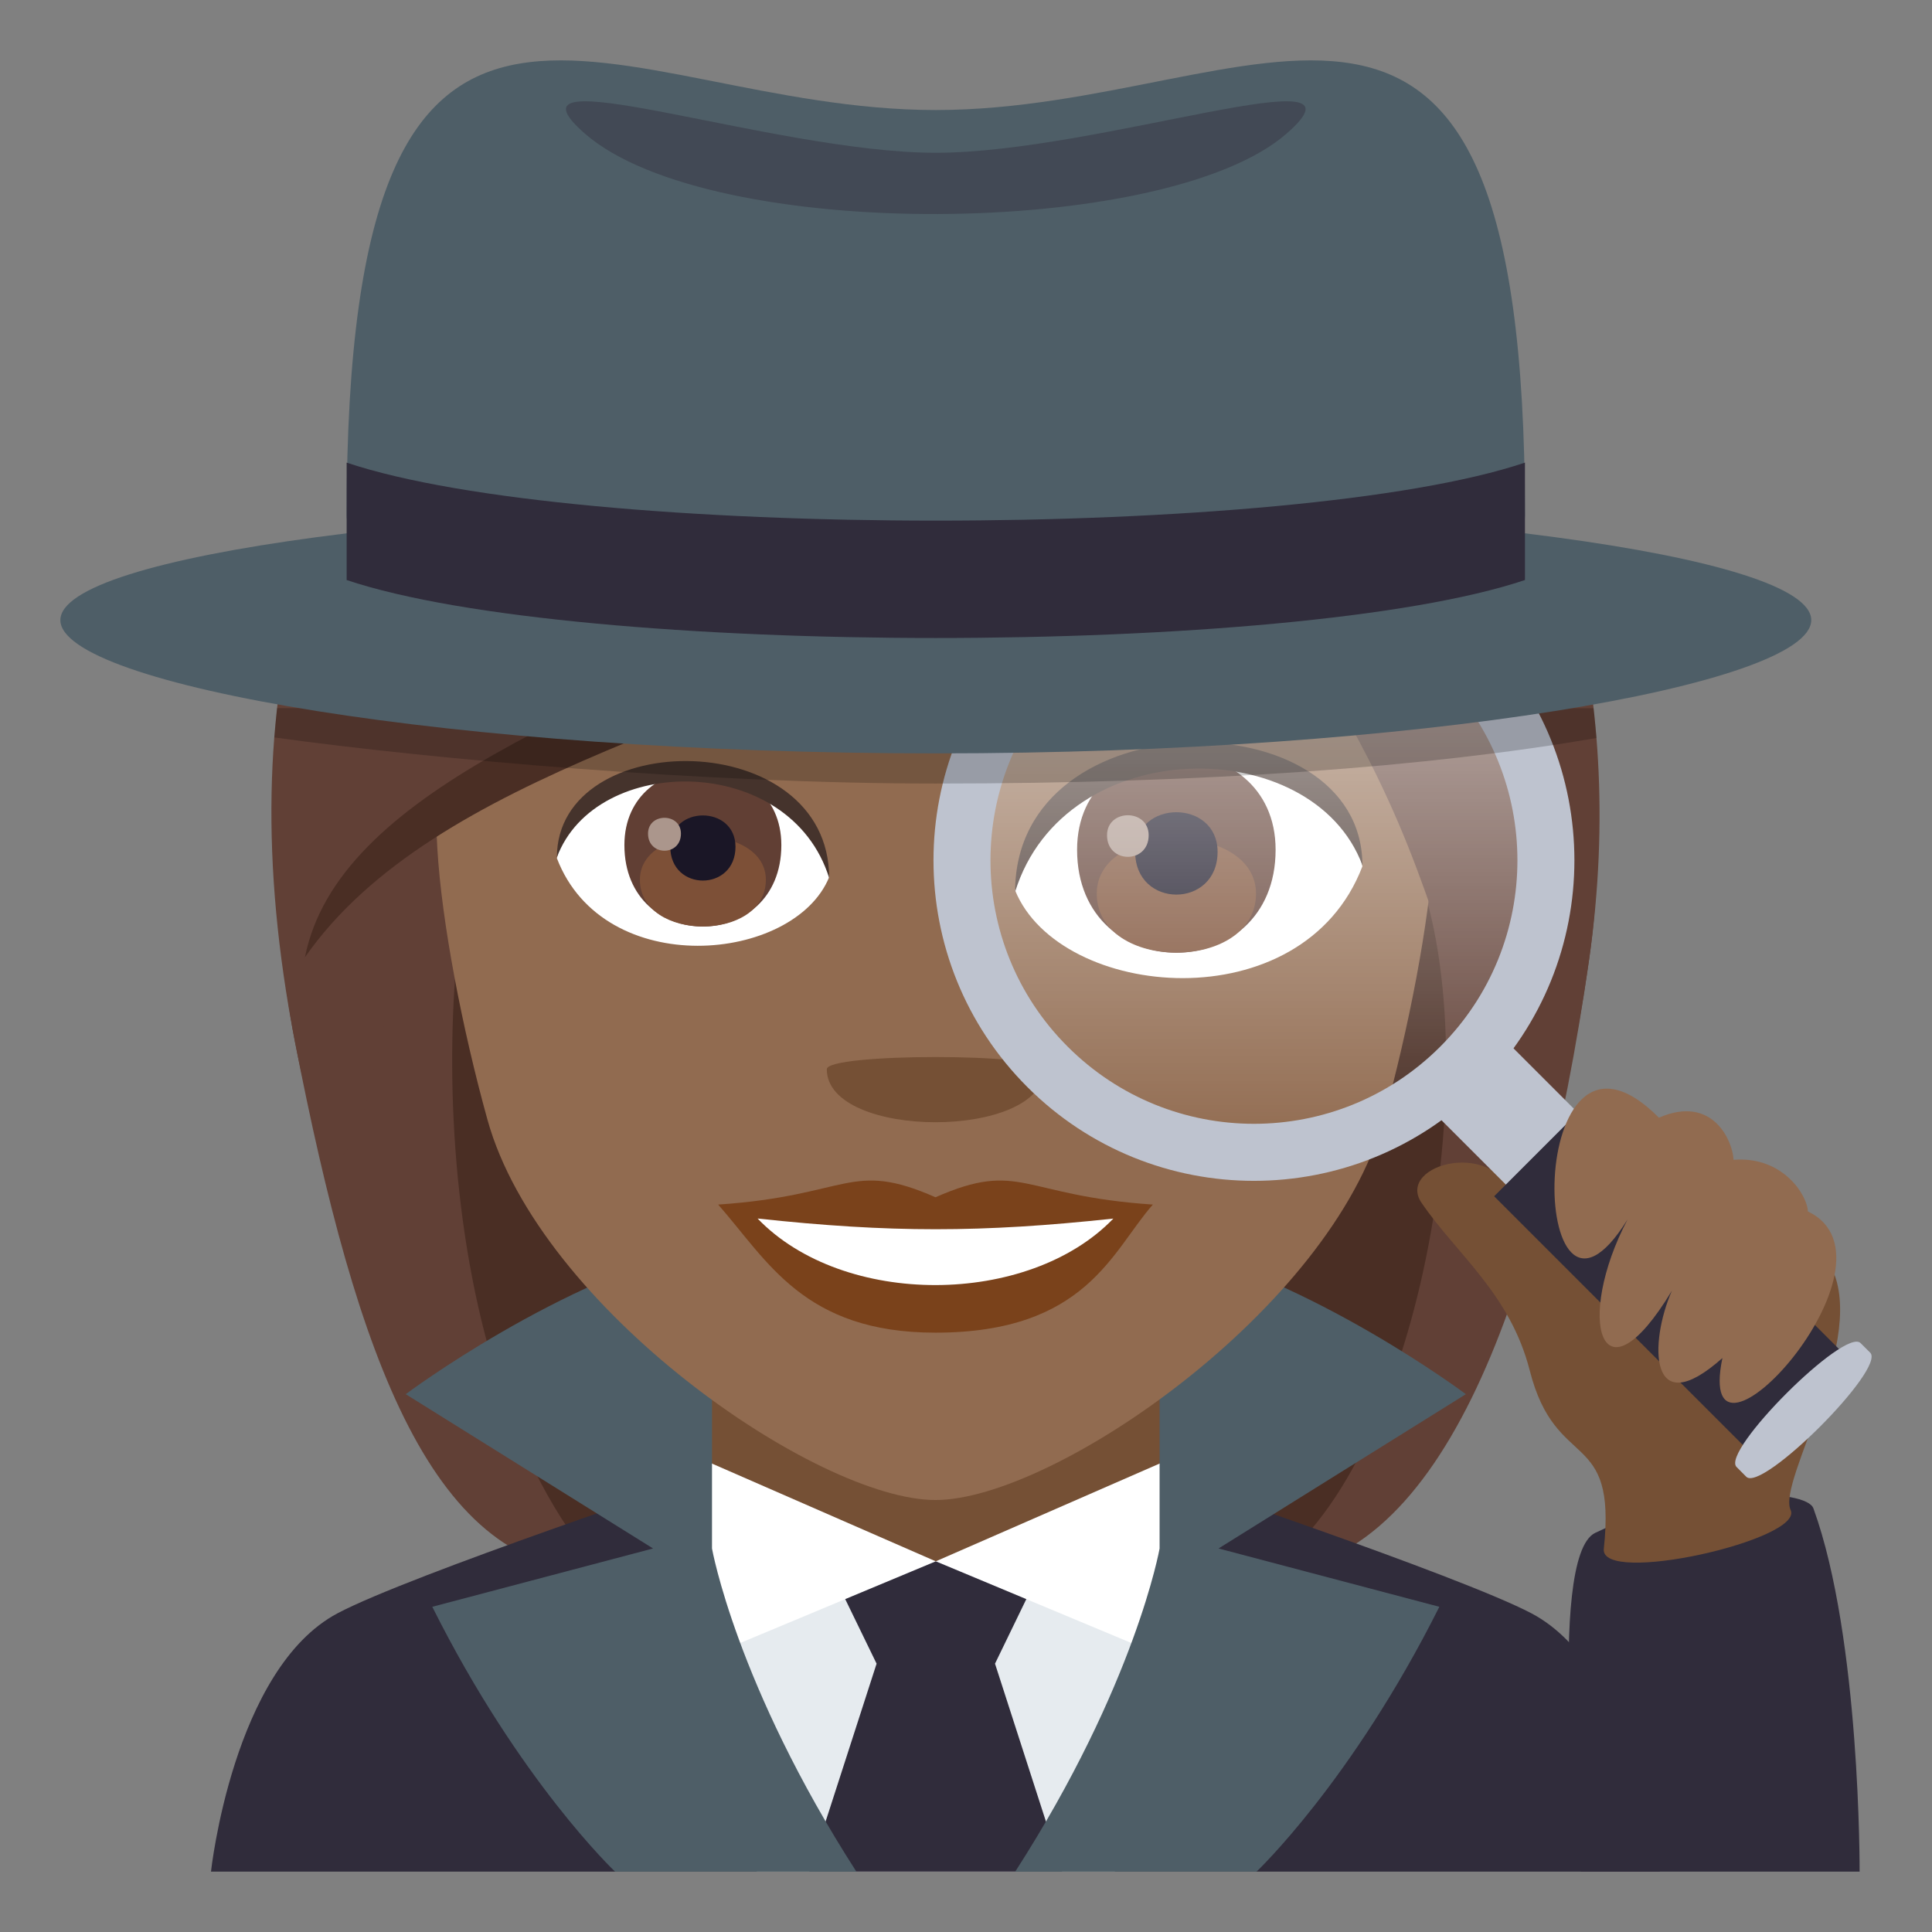 <?xml version="1.0" encoding="utf-8"?>
<!-- Generator: Adobe Illustrator 15.0.0, SVG Export Plug-In . SVG Version: 6.00 Build 0)  -->
<!DOCTYPE svg PUBLIC "-//W3C//DTD SVG 1.1//EN" "http://www.w3.org/Graphics/SVG/1.1/DTD/svg11.dtd">
<svg version="1.1" id="Layer_1" xmlns:x="http://ns.adobe.com/Extensibility/1.0/" xmlns:i="http://ns.adobe.com/AdobeIllustrator/10.0/" xmlns:graph="http://ns.adobe.com/Graphs/1.0/"
	 xmlns="http://www.w3.org/2000/svg" xmlns:xlink="http://www.w3.org/1999/xlink" xmlns:a="http://ns.adobe.com/AdobeSVGViewerExtensions/3.0/"
	 x="0px" y="0px" width="64px" height="64px" viewBox="0 0 64 64" enable-background="new 0 0 64 64" xml:space="preserve">
<rect x="0" y="0" width="64" height="64" fill="#808080" stroke="none"/>
<path fill="#40281F" d="M18.961,15.476c-8.107,37.397-7.365,36.596,9.703,36.596C19.219,44.973,37.311,14.967,18.961,15.476z"/>
<path fill="#4A2E24" d="M16.038,14.897c-5.916,28.414-0.813,35.708,3.721,37.175h5.193C12.799,42.871,31.797,14.338,16.038,14.897z"
	/>
<path fill="#40281F" d="M42.814,15.475c8.107,37.396,7.365,36.595-9.701,36.595C41.799,46.373,24.465,14.965,42.814,15.475z"/>
<path fill="#4A2E24" d="M45.736,14.895c8.65,25.851-0.018,35.98-3.719,37.175h-5.193C48.979,43.621,29.981,14.336,45.736,14.895z"/>
<path fill="#614036" d="M46.936,28.787c2.467,6.571,0.025,20.057-5.082,23.286c5.66,0,9.111-8.549,10.791-20.31
	C54.746,17.067,42.539,17.059,46.936,28.787z"/>
<path fill="#614036" d="M9.766,34.489c2.064,10.614,4.602,17.583,10.16,17.583c-6.197-6.998-5.467-21.76-3.707-25.433
	C25.196,20.812,6.278,16.536,9.766,34.489z"/>
<path fill="#302C3B" d="M50.73,53.443c-2.398-1.26-12.363-4.596-12.363-4.596H23.528c0,0-9.953,3.326-12.344,4.594
	C7.717,55.277,6.989,62,6.989,62h48C54.988,62,54.211,55.271,50.73,53.443z"/>
<rect x="23.127" y="45.27" fill="#755035" width="15.728" height="8.314"/>
<polygon fill="#FFFFFF" points="30.999,51.721 22.624,48.063 25.075,62 36.924,62 39.373,48.063 "/>
<polygon fill="#E6EBEF" points="30.999,51.721 23.586,54.816 25.075,62 36.924,62 38.412,54.816 "/>
<polygon fill="#302C3B" points="35.184,62 32.961,55.111 33.998,52.973 30.999,51.721 27.999,52.973 29.038,55.111 26.813,62 "/>
<path fill="#4E5E67" d="M20.375,62c0,0-3.162-2.988-6.055-8.773l7.313-1.932l-8.193-5.111c0,0,5.115-3.834,10.146-4.986v10.098
	c0,0,0.799,4.51,4.783,10.705H20.375z"/>
<path fill="#4E5E67" d="M41.625,62c0,0,3.158-2.988,6.055-8.773l-7.314-1.932l8.193-5.111c0,0-5.115-3.834-10.146-4.986v10.098
	c0,0-0.797,4.51-4.783,10.705H41.625z"/>
<path fill="#916B50" d="M30.989,6.489c-11.609,0-17.201,9.455-16.502,21.61c0.143,2.444,0.822,5.969,1.66,8.99
	c1.742,6.278,10.93,12.601,14.842,12.601c3.91,0,13.099-6.322,14.839-12.601c0.84-3.021,1.52-6.545,1.664-8.99
	C48.189,15.944,42.6,6.489,30.989,6.489z"/>
<path fill="#7A421B" d="M30.989,39.661c-2.822-1.241-2.844-0.05-7.199,0.242c1.635,1.856,2.838,4.243,7.197,4.243
	c5.003,0,5.849-2.711,7.203-4.243C33.83,39.611,33.811,38.42,30.989,39.661z"/>
<path fill="#FFFFFF" d="M25.096,40.365c2.844,2.959,8.976,2.92,11.785,0.002C32.502,40.838,29.477,40.838,25.096,40.365z"/>
<path fill="#755035" d="M34.588,35.419c0,2.342-7.199,2.342-7.199,0C27.389,34.881,34.588,34.881,34.588,35.419z"/>
<path fill="#FFFFFF" d="M18.448,28.431c1.553,4.059,7.863,3.465,9.02,0.623C26.59,24.488,19.303,24.097,18.448,28.431z"/>
<path fill="#613F34" d="M20.684,27.995c0,3.596,5.199,3.596,5.199,0C25.883,24.658,20.684,24.658,20.684,27.995z"/>
<path fill="#7D5037" d="M21.198,29.145c0,2.062,4.172,2.062,4.172,0C25.37,27.232,21.198,27.232,21.198,29.145z"/>
<path fill="#1A1626" d="M22.204,28.051c0,1.492,2.16,1.492,2.16,0C24.364,26.666,22.204,26.666,22.204,28.051z"/>
<path fill="#AB968C" d="M21.467,27.615c0,0.755,1.09,0.755,1.09,0C22.557,26.916,21.467,26.916,21.467,27.615z"/>
<path fill="#45332C" d="M18.448,28.4c0-4.361,9.02-4.361,9.02,0.688C26.18,24.943,19.737,24.943,18.448,28.4z"/>
<path fill="#614036" d="M41.863,19.475c1.49,2.227,3.463,5.018,5.072,9.312c2.467,6.571,4.029,14.737,5.709,2.976
	c0.66-4.618,0.316-8.782-0.586-12.287H41.863z"/>
<path fill="#614036" d="M9.936,19.475c-1.123,4.089-1.326,9.063-0.17,15.014c2.064,10.614,2.9-3.666,4.662-7.339
	c4.027-2.613,9.693-5.045,14.932-7.675H9.936z"/>
<path fill="#4A2E24" d="M28.063,19.475c-8.371,3.898-16.875,6.757-17.961,12.235c4.289-6.152,14.723-8.007,22.818-12.235H28.063z"/>
<path fill="#FFFFFF" d="M45.131,28.699c-1.979,5.184-10.029,4.424-11.504,0.797C34.746,23.671,44.043,23.171,45.131,28.699z"/>
<path fill="#613F34" d="M35.68,28.148c0,4.547,6.576,4.547,6.576,0C42.256,23.927,35.68,23.927,35.68,28.148z"/>
<path fill="#7D5037" d="M36.332,29.603c0,2.607,5.275,2.607,5.275,0C41.607,27.183,36.332,27.183,36.332,29.603z"/>
<path fill="#1A1626" d="M37.604,28.218c0,1.889,2.73,1.889,2.73,0C40.334,26.468,37.604,26.468,37.604,28.218z"/>
<path fill="#AB968C" d="M36.672,27.669c0,0.953,1.379,0.953,1.379,0C38.051,26.785,36.672,26.785,36.672,27.669z"/>
<path fill="#45332C" d="M45.131,28.662c0-5.564-11.504-5.564-11.504,0.881C35.27,24.255,43.488,24.255,45.131,28.662z"/>
<path fill="#302C3B" d="M60.072,49.967C61.637,54.281,61.602,62,61.602,62h-9.236c0,0-1.176-10.43,0.479-11.223
	C56.188,49.176,59.838,49.322,60.072,49.967z"/>
<path fill="#755035" d="M47.09,39.844c-0.871-1.279,2.57-2.223,3.139,0.023c0.23,0.908,9.633,0.668,10.383,2.01
	c1.352,2.41-1.748,7.166-1.295,8.145s-6.322,2.516-6.189,1.285c0.434-4.033-1.586-2.508-2.451-5.9
	C50.025,42.855,48.258,41.555,47.09,39.844z"/>
<linearGradient id="SVGID_1_" gradientUnits="userSpaceOnUse" x1="41.538" y1="38.055" x2="41.538" y2="18.945">
	<stop  offset="0" style="stop-color:#FFFFFF;stop-opacity:0"/>
	<stop  offset="1" style="stop-color:#FFFFFF"/>
	<a:midPointStop  offset="0" style="stop-color:#FFFFFF;stop-opacity:0"/>
	<a:midPointStop  offset="0.5" style="stop-color:#FFFFFF;stop-opacity:0"/>
	<a:midPointStop  offset="1" style="stop-color:#FFFFFF"/>
</linearGradient>
<path opacity="0.65" fill="url(#SVGID_1_)" d="M44.012,19.272c5.094,1.367,8.115,6.603,6.752,11.698
	c-1.365,5.096-6.604,8.124-11.695,6.756c-5.098-1.365-8.121-6.604-6.753-11.702C33.678,20.93,38.918,17.907,44.012,19.272z"/>
<rect x="48.343" y="35.187" transform="matrix(-0.707 0.707 -0.707 -0.707 111.564 27.798)" fill="#BEC3CF" width="3.371" height="3.609"/>
<path fill="#BEC3CF" d="M49.045,36.006c4.146-4.147,4.145-10.866,0.002-15.015c-4.148-4.145-10.869-4.146-15.016,0
	c-4.144,4.146-4.144,10.872,0,15.017C38.178,40.154,44.9,40.154,49.045,36.006z M35.367,34.67c-3.41-3.405-3.408-8.938,0.002-12.344
	c3.408-3.409,8.932-3.407,12.34,0c3.41,3.408,3.41,8.938,0,12.346C44.301,38.08,38.775,38.08,35.367,34.67z"/>
<rect x="53.157" y="36.244" transform="matrix(-0.707 0.707 -0.707 -0.707 124.547 33.153)" fill="#302C3B" width="4.5" height="12.254"/>
<path fill="#BEC3CF" d="M57.848,48.92c0.521,0.521,4.631-3.584,4.105-4.111l-0.32-0.318c-0.525-0.525-4.633,3.582-4.107,4.105
	L57.848,48.92z"/>
<path fill="#916B50" d="M54.955,37.025c1.793-0.781,2.447,0.791,2.471,1.396c1.646-0.135,2.455,1.197,2.461,1.709
	c3.465,1.652-3.807,9.588-2.83,4.857c-2.443,2.174-2.428-0.502-1.674-2.229c-2.367,3.924-3.207,0.949-1.469-2.361
	C50.611,45.734,50.439,32.494,54.955,37.025z"/>
<path opacity="0.2" d="M52.791,23.462c0,0,0.053,0.513,0.096,0.984c-5.498,0.955-12.895,1.51-21.888,1.51
	c-7.643,0-16.615-0.797-21.912-1.527c0.035-0.408,0.092-0.971,0.092-0.971L52.791,23.462z"/>
<path fill="#4E5E67" d="M60,20.542c0,2.146-12.988,4.415-29.001,4.415C14.981,24.957,2,22.687,2,20.542
	c0-2.146,12.98-3.887,28.998-3.887C47.012,16.655,60,18.395,60,20.542z"/>
<path fill="#4E5E67" d="M50.516,17.081c0,4.111-39.033,4.111-39.033,0c0-22.012,8.738-13.436,19.516-13.436
	C41.775,3.645,50.516-4.931,50.516,17.081z"/>
<path opacity="0.4" fill="#302C3B" d="M30.999,5.061c-5.41,0-14.775-3.377-11.615-0.627c4.154,3.607,19.226,3.477,23.226,0
	C45.779,1.684,36.408,5.061,30.999,5.061z"/>
<path fill="#302C3B" d="M11.483,15.325v3.889c7.627,2.561,31.406,2.561,39.033,0v-3.889C42.896,17.887,19.1,17.887,11.483,15.325z"
	/>
</svg>
